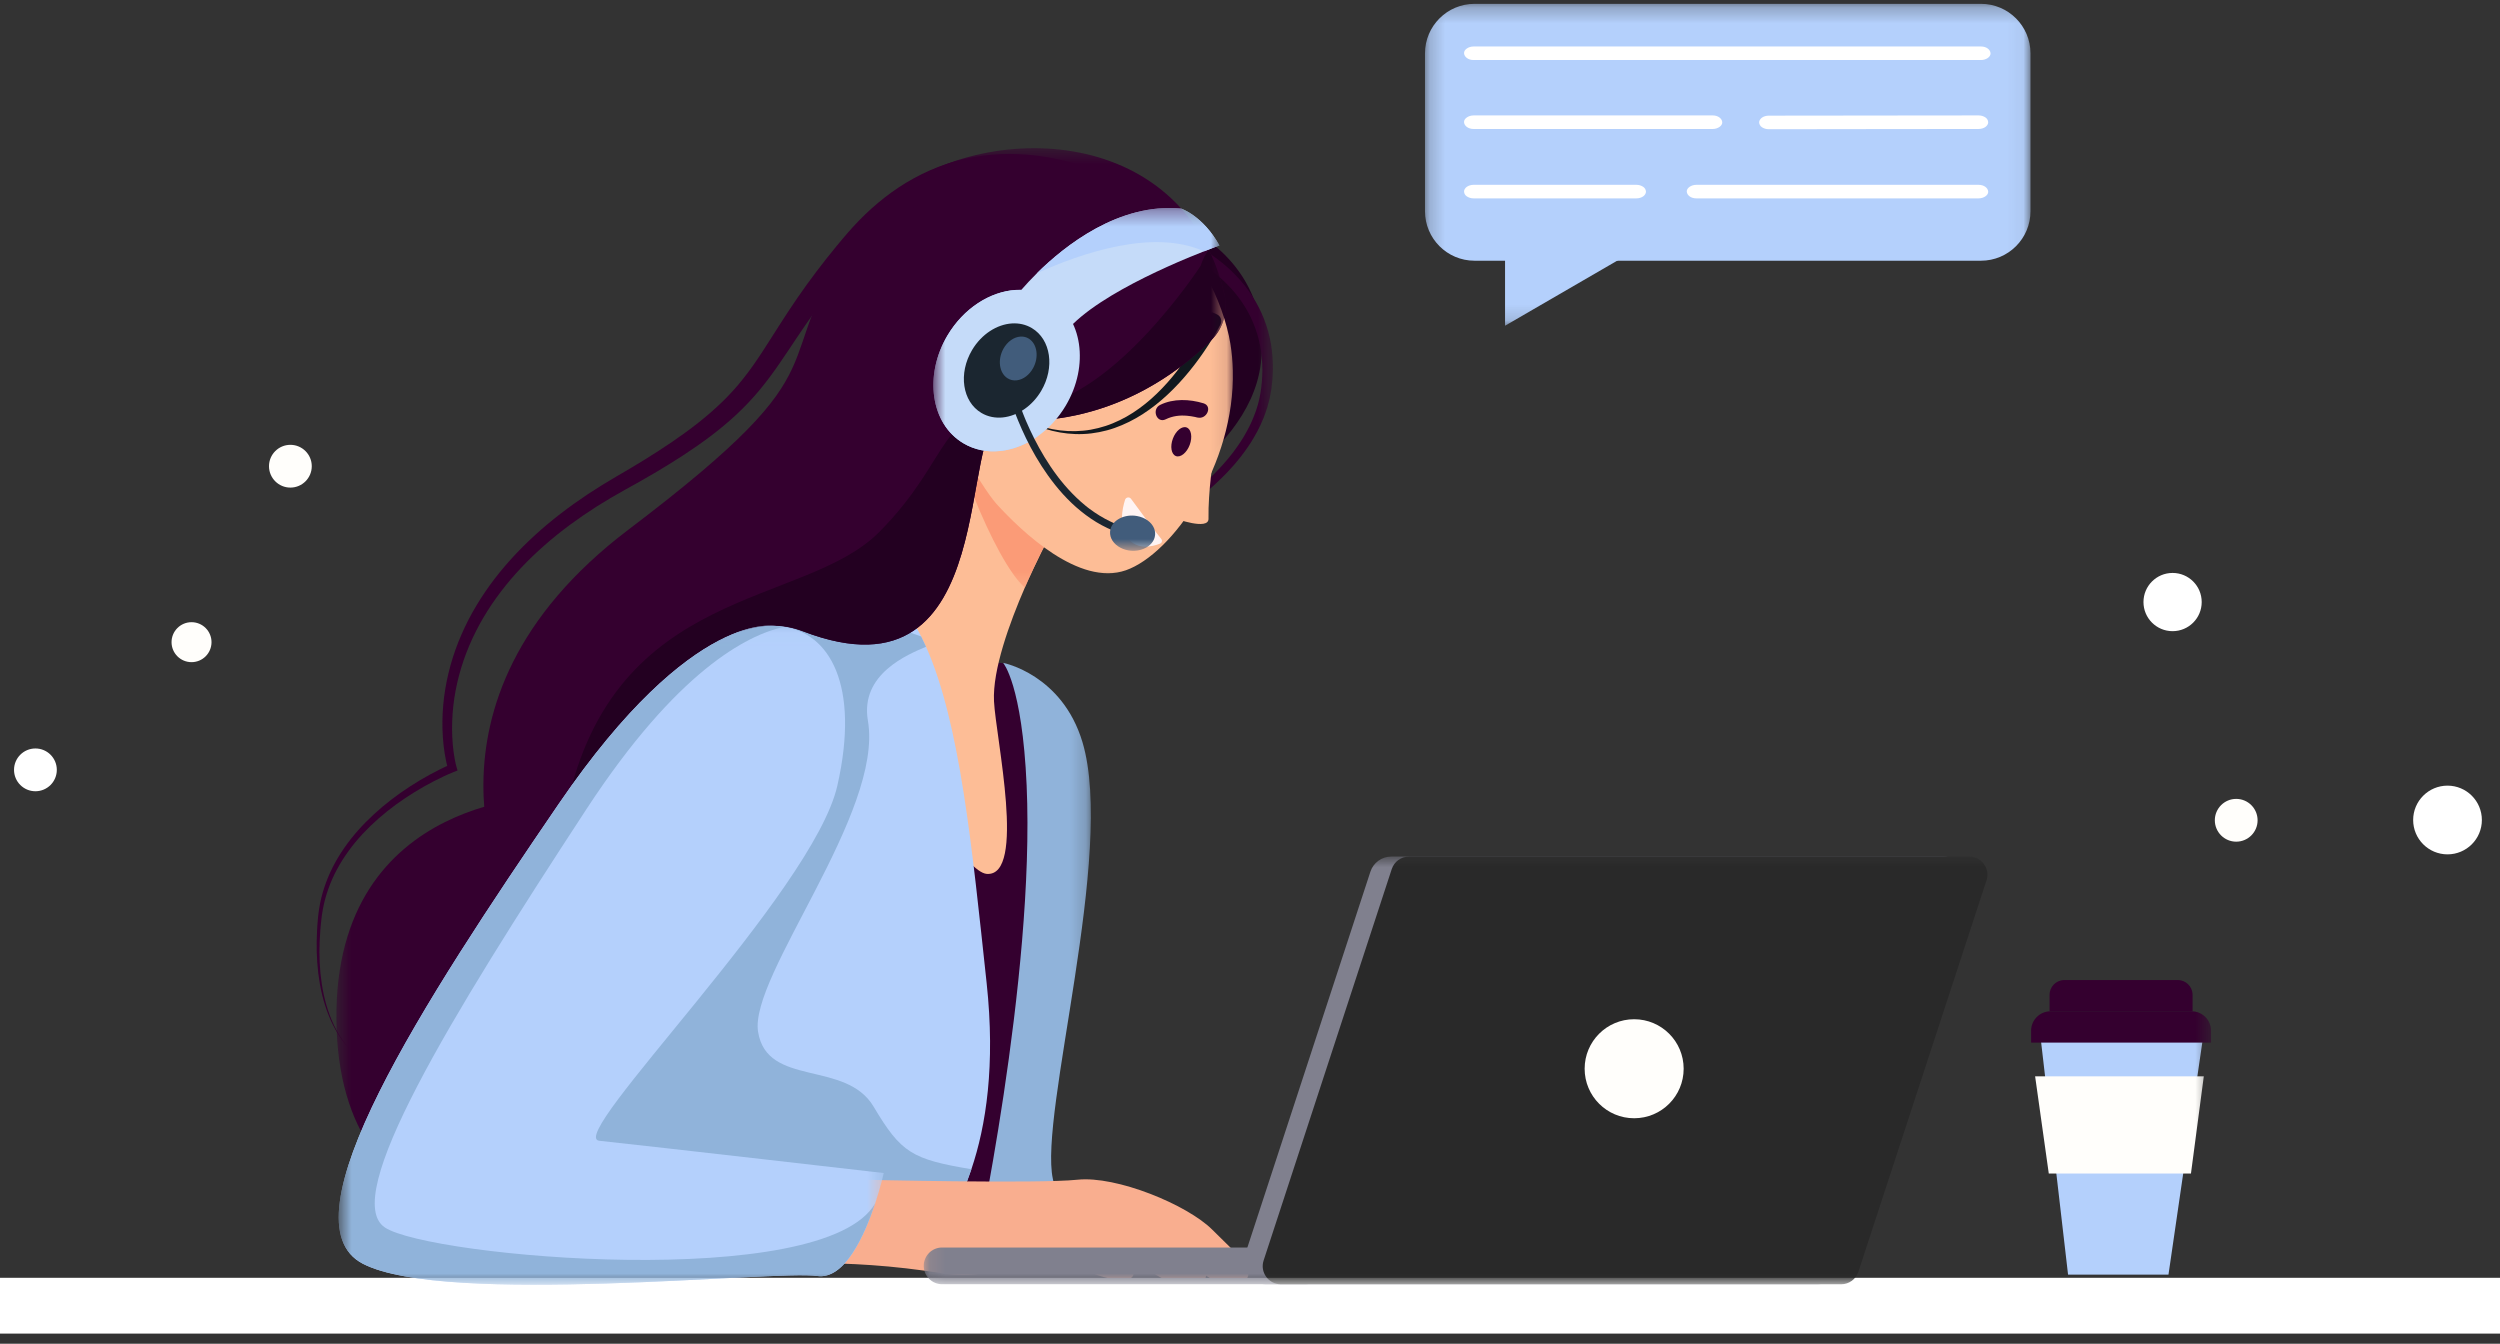 <svg width="160" height="86" viewBox="0 0 160 86" fill="none" xmlns="http://www.w3.org/2000/svg">
<rect x="0" y="0" width="160" height="86" fill="#333333" stroke="none"/>
<mask id="mask0_728_2310" style="mask-type:luminance" maskUnits="userSpaceOnUse" x="31" y="28" width="39" height="53">
<path d="M31.886 28.777H69.821V80.622H31.886V28.777Z" fill="white"/>
</mask>
<g mask="url(#mask0_728_2310)">
<path d="M62.079 43.217C64.812 40.892 66.438 44.405 66.438 44.405C71.581 47.118 65.455 77.066 65.455 77.066L57.74 77.583L58.864 60.271C58.864 60.271 59.347 45.543 62.079 43.217Z" fill="#34002F"/>
<path d="M63.616 44.882C63.516 42.877 64.607 39.87 65.589 37.607C66.365 35.821 67.072 34.498 67.072 34.498C67.072 34.498 62.387 28.375 59.861 28.79C59.285 28.884 58.822 29.319 58.552 30.244C57.099 35.223 51.21 36.526 51.21 36.526C51.21 36.526 60.62 55.751 63.156 55.93C65.692 56.109 63.732 47.208 63.616 44.882Z" fill="#FDBD96"/>
<path d="M58.624 80.612C58.624 80.612 60.768 78.981 62.172 74.823C63.106 72.059 63.712 68.178 63.145 62.916C62.216 54.3 61.453 46.292 59.264 41.384C59.164 41.158 59.06 40.938 58.953 40.726C57.832 38.496 56.362 37.017 54.362 36.568C54.362 36.568 52.062 36.299 49.025 37.222C48.518 37.377 47.991 37.564 47.45 37.791C43.853 39.302 39.669 42.582 37.034 49.628C31.629 64.079 31.888 79.579 31.888 79.579L43.516 80.029L58.624 80.612Z" fill="#B4D0FC"/>
<path d="M69.279 47.501C67.979 43.153 64.2 42.422 64.2 42.422C64.2 42.422 65.419 43.803 65.705 50.265C66.252 62.621 62.347 80.618 62.347 80.618L68.288 79.585C68.288 79.585 68.288 79.585 67.384 75.451C66.479 71.318 71.398 54.586 69.279 47.501Z" fill="#90B3DA"/>
<path d="M55.546 46.121C55.03 43.127 58.131 41.875 59.265 41.392L58.953 40.734L49.025 37.23L47.622 36.734L47.45 37.798L45.549 49.575L34.863 73.223C34.863 73.223 40.626 77.823 43.516 80.036L58.624 80.62C58.624 80.62 60.768 78.988 62.172 74.831C58.361 74.193 57.672 73.787 55.911 70.825C54.123 67.819 49.085 69.606 48.516 66.031C47.948 62.455 56.562 52.013 55.546 46.121Z" fill="#90B3DA"/>
</g>
<path d="M68.955 75.502C66.457 75.769 55.183 75.502 55.183 75.502C55.183 75.502 49.048 80.837 51.715 80.837C54.382 80.837 57.05 80.97 60.384 81.504C63.718 82.037 67.586 80.037 68.386 80.703C69.186 81.371 72.12 82.437 72.521 81.637C72.921 80.837 70.654 79.37 70.654 79.37C70.654 79.37 72.521 80.837 74.788 82.037C77.056 83.237 77.189 81.637 77.189 81.637C77.189 81.637 78.655 82.704 79.589 82.037C80.523 81.37 79.19 80.304 77.589 78.703C75.988 77.103 71.454 75.236 68.955 75.502Z" fill="#F9AE8F"/>
<path d="M172.776 84.473V82.659C172.776 82.175 172.265 81.781 171.637 81.781H-15.761C-16.39 81.781 -16.9 82.175 -16.9 82.659V84.473C-16.9 84.958 -16.39 85.352 -15.761 85.352H171.636C172.265 85.352 172.776 84.958 172.776 84.473Z" fill="white"/>
<mask id="mask1_728_2310" style="mask-type:luminance" maskUnits="userSpaceOnUse" x="70" y="14" width="12" height="22">
<path d="M70.873 14.551H81.435V35.229H70.873V14.551Z" fill="white"/>
</mask>
<g mask="url(#mask1_728_2310)">
<path d="M80.692 23.279C81.486 16.93 75.921 14.551 75.921 14.551L70.873 33.389C70.873 33.389 79.899 29.628 80.692 23.279Z" fill="#230021"/>
<path d="M73.83 25.559C74.603 22.547 75.384 19.524 76.175 16.494C76.147 16.486 76.121 16.476 76.124 16.478L76.129 16.481L76.148 16.489L76.188 16.507L76.27 16.546C76.326 16.572 76.38 16.602 76.435 16.63C76.546 16.688 76.655 16.749 76.763 16.813C76.98 16.94 77.191 17.079 77.396 17.225C77.808 17.518 78.194 17.846 78.548 18.204C79.259 18.92 79.837 19.764 80.219 20.695C80.409 21.16 80.557 21.643 80.651 22.139C80.742 22.636 80.787 23.141 80.794 23.65C80.786 24.671 80.646 25.684 80.254 26.627C80.076 27.103 79.831 27.555 79.573 27.996C79.433 28.212 79.302 28.432 79.146 28.638C79.07 28.742 78.999 28.85 78.919 28.951L78.678 29.254C78.601 29.357 78.513 29.452 78.429 29.551C78.343 29.648 78.262 29.748 78.172 29.842C77.994 30.031 77.82 30.222 77.632 30.402C77.265 30.769 76.874 31.114 76.474 31.448C76.074 31.781 75.656 32.095 75.232 32.4C74.806 32.702 74.369 32.99 73.925 33.267C73.036 33.816 72.109 34.322 71.162 34.748L71.413 34.967L73.83 25.559ZM76.474 15.698C76.476 15.698 76.432 15.682 76.395 15.672L76.282 16.081C75.427 19.193 74.561 22.31 73.686 25.441L71.054 34.871L70.951 35.239L71.305 35.091C71.802 34.882 72.277 34.651 72.752 34.409C73.225 34.165 73.691 33.908 74.148 33.636C74.605 33.363 75.055 33.079 75.495 32.779C75.933 32.475 76.367 32.164 76.784 31.829C77.2 31.495 77.608 31.148 77.995 30.776C78.192 30.595 78.377 30.4 78.565 30.208C78.66 30.113 78.746 30.009 78.837 29.91C78.926 29.81 79.019 29.712 79.103 29.606L79.36 29.294C79.446 29.19 79.523 29.079 79.605 28.971C79.772 28.758 79.915 28.528 80.067 28.303C80.35 27.84 80.62 27.365 80.822 26.856L80.901 26.667C80.928 26.604 80.947 26.538 80.971 26.473L81.104 26.084C81.143 25.953 81.175 25.819 81.21 25.686L81.262 25.487C81.278 25.42 81.287 25.351 81.3 25.284L81.372 24.877C81.39 24.741 81.401 24.606 81.416 24.47L81.438 24.267C81.444 24.199 81.445 24.131 81.449 24.063L81.467 23.653C81.471 23.106 81.432 22.556 81.343 22.013C81.25 21.47 81.099 20.936 80.899 20.421C80.499 19.388 79.879 18.446 79.118 17.65C78.738 17.25 78.324 16.885 77.881 16.558C77.659 16.394 77.432 16.238 77.197 16.093C77.079 16.021 76.959 15.951 76.837 15.883C76.775 15.851 76.714 15.817 76.651 15.785L76.555 15.737L76.505 15.713L76.48 15.701L76.474 15.698Z" fill="#34002F"/>
</g>
<mask id="mask2_728_2310" style="mask-type:luminance" maskUnits="userSpaceOnUse" x="60" y="13" width="19" height="25">
<path d="M60.315 13.352H78.911V37.6H60.315V13.352Z" fill="white"/>
</mask>
<g mask="url(#mask2_728_2310)">
<path d="M65.59 37.61C66.366 35.823 67.073 34.501 67.073 34.501C67.073 34.501 62.84 24.145 60.315 24.559C60.562 28.089 63.653 35.902 65.59 37.61Z" fill="#FB9B77"/>
<path d="M72.057 36.497C75.04 35.451 79.052 29.721 78.901 23.711C78.887 23.139 78.837 22.567 78.745 22.001C78.532 20.667 77.913 18.918 77.194 17.712C76.921 17.254 76.62 16.825 76.297 16.429C71.98 11.139 63.605 11.704 61.896 25.912C61.805 26.666 61.733 27.459 61.681 28.292C61.679 28.343 61.675 28.394 61.672 28.445C61.656 28.735 61.866 29.25 62.165 29.815C62.291 30.053 62.433 30.301 62.581 30.544C62.633 30.629 62.685 30.714 62.738 30.797C63.14 31.435 63.554 32.007 63.776 32.251C65.384 34.017 69.07 37.545 72.057 36.497Z" fill="#FDBD96"/>
<path d="M75.197 33.174C75.197 33.174 77.358 33.971 77.344 33.2C77.313 31.455 77.663 29.223 77.663 29.223" fill="#FDBD96"/>
<path d="M72.386 31.925C72.859 32.57 73.903 33.986 74.322 34.494C74.404 34.594 74.367 34.745 74.246 34.792C73.784 34.975 72.781 35.239 72.171 34.426C71.596 33.662 71.821 32.566 72.003 31.989C72.057 31.818 72.281 31.781 72.386 31.925Z" fill="#FFF4F3"/>
</g>
<path d="M78.105 20.777C78.235 20.531 78.128 20.225 77.872 20.114L77.555 19.977C77.499 20.114 77.43 20.267 77.363 20.412C77.295 20.558 77.224 20.704 77.15 20.849C77.005 21.14 76.849 21.426 76.688 21.709C76.364 22.274 76.01 22.824 75.626 23.351C75.243 23.878 74.828 24.383 74.376 24.852C73.926 25.322 73.44 25.758 72.913 26.138C72.387 26.521 71.819 26.846 71.217 27.092C70.916 27.217 70.606 27.317 70.29 27.396C69.974 27.475 69.652 27.535 69.326 27.564C68.675 27.629 68.013 27.593 67.365 27.468C66.715 27.346 66.083 27.132 65.475 26.865C66.068 27.164 66.691 27.413 67.341 27.573C67.991 27.733 68.666 27.808 69.341 27.777C69.679 27.765 70.016 27.721 70.348 27.657C70.68 27.592 71.01 27.505 71.33 27.392C71.971 27.168 72.583 26.86 73.153 26.491C73.724 26.123 74.256 25.696 74.751 25.232C75.246 24.768 75.706 24.267 76.133 23.742C76.561 23.217 76.958 22.667 77.326 22.098C77.509 21.813 77.686 21.523 77.855 21.229C77.94 21.082 78.022 20.932 78.103 20.782C78.103 20.78 78.104 20.779 78.105 20.777Z" fill="#11181E"/>
<mask id="mask3_728_2310" style="mask-type:luminance" maskUnits="userSpaceOnUse" x="21" y="9" width="58" height="69">
<path d="M21.529 9.473H78.432V77.012H21.529V9.473Z" fill="white"/>
</mask>
<g mask="url(#mask3_728_2310)">
<path d="M21.53 65.265C21.39 50.664 35.477 50.938 35.477 50.938C48.123 55.326 39.719 63.704 37.554 71.564C35.388 79.424 21.671 79.867 21.53 65.265Z" fill="#34002F"/>
<path d="M64.254 26.891C70.95 27.38 75.553 23.742 77.543 21.751C78.297 20.997 78.606 19.911 78.368 18.871C78.127 17.815 77.788 16.857 77.37 15.993C72.919 6.814 59.354 8.279 54.992 14.603C48.55 23.942 54.93 22.753 40.222 33.895C25.514 45.036 32.686 57.984 32.686 57.984C33.703 56.485 34.862 54.584 36.134 52.585C40.344 45.966 45.791 38.261 51.409 40.413C64.408 45.393 61.154 26.664 64.254 26.891Z" fill="#34002F"/>
<path d="M64.254 26.886C70.95 27.375 75.553 23.737 77.544 21.745C78.297 20.992 78.606 19.906 78.368 18.867C78.126 17.81 77.788 16.852 77.369 15.988C77.148 16.259 76.972 16.597 76.844 17.006C76.844 17.006 70.964 26.086 65.436 26.064C59.907 26.043 61.097 29.173 56.281 34.04C51.464 38.906 39.354 37.379 36.28 51.584C36.203 51.94 36.155 52.272 36.134 52.58C40.345 45.96 45.791 38.256 51.409 40.408C64.408 45.388 61.154 26.659 64.254 26.886Z" fill="#230021"/>
</g>
<path d="M74.091 15.367L74.169 15.433L75.613 13.934L75.547 13.881L75.489 13.834L75.374 13.746C75.298 13.689 75.222 13.633 75.146 13.577C74.995 13.467 74.842 13.36 74.689 13.255C74.382 13.046 74.07 12.846 73.754 12.654C73.12 12.271 72.466 11.918 71.792 11.598C70.443 10.96 69.01 10.451 67.507 10.149C66.006 9.845 64.43 9.758 62.882 9.964C61.334 10.166 59.831 10.669 58.498 11.403C57.158 12.134 55.986 13.08 54.969 14.123C54.714 14.385 54.469 14.653 54.233 14.926C54.112 15.064 54.001 15.197 53.887 15.332C53.773 15.466 53.662 15.602 53.549 15.737C53.101 16.279 52.666 16.832 52.242 17.392C51.818 17.952 51.407 18.522 51.011 19.099C50.614 19.675 50.233 20.259 49.86 20.843C49.112 22.01 48.411 23.172 47.58 24.216C45.937 26.319 43.644 27.937 41.264 29.414C40.667 29.784 40.062 30.141 39.449 30.496C38.826 30.857 38.214 31.237 37.614 31.632C36.419 32.431 35.273 33.3 34.221 34.265C33.167 35.228 32.202 36.281 31.371 37.423C30.956 37.994 30.575 38.587 30.232 39.199C29.891 39.812 29.591 40.445 29.333 41.092C28.821 42.387 28.49 43.744 28.367 45.117C28.306 45.803 28.296 46.493 28.343 47.181C28.365 47.524 28.404 47.867 28.457 48.208C28.485 48.379 28.516 48.549 28.552 48.719C28.57 48.805 28.59 48.889 28.611 48.975L28.645 49.103C28.657 49.147 28.668 49.186 28.684 49.236L28.844 48.922C28.721 48.973 28.611 49.023 28.497 49.075C28.384 49.127 28.273 49.181 28.163 49.236C27.942 49.345 27.724 49.459 27.508 49.577C27.077 49.812 26.656 50.063 26.246 50.329C25.427 50.861 24.65 51.451 23.938 52.106C23.227 52.76 22.578 53.478 22.035 54.263C21.762 54.655 21.517 55.063 21.302 55.485C21.087 55.906 20.905 56.342 20.758 56.788C20.61 57.233 20.498 57.689 20.426 58.15C20.408 58.265 20.389 58.38 20.378 58.496L20.358 58.669L20.343 58.842L20.314 59.188C20.303 59.303 20.3 59.418 20.293 59.533C20.264 59.994 20.263 60.456 20.27 60.917C20.285 61.378 20.315 61.839 20.37 62.297C20.485 63.212 20.688 64.121 21.034 64.983C21.207 65.413 21.413 65.832 21.664 66.227C21.789 66.424 21.925 66.616 22.074 66.798C22.224 66.98 22.383 67.156 22.567 67.306C22.386 67.152 22.232 66.972 22.088 66.788C21.944 66.603 21.814 66.409 21.694 66.21C21.454 65.812 21.26 65.391 21.099 64.96C20.777 64.097 20.599 63.192 20.508 62.283C20.464 61.828 20.447 61.371 20.443 60.914C20.448 60.456 20.461 59.999 20.501 59.544C20.512 59.429 20.517 59.316 20.53 59.202L20.568 58.86L20.586 58.69L20.61 58.521C20.624 58.408 20.645 58.296 20.665 58.184C20.747 57.736 20.868 57.296 21.022 56.866C21.176 56.436 21.363 56.016 21.583 55.612C21.802 55.207 22.05 54.816 22.324 54.442C22.87 53.692 23.518 53.008 24.226 52.386C24.934 51.764 25.706 51.205 26.517 50.705C26.922 50.455 27.338 50.219 27.763 50C27.975 49.89 28.19 49.784 28.407 49.683C28.515 49.633 28.624 49.584 28.733 49.536C28.841 49.489 28.954 49.441 29.057 49.401L29.283 49.313L29.217 49.087C29.208 49.056 29.197 49.013 29.188 48.976L29.159 48.858C29.142 48.779 29.125 48.699 29.11 48.618C29.079 48.457 29.053 48.295 29.031 48.132C28.988 47.806 28.959 47.477 28.945 47.148C28.915 46.489 28.94 45.827 29.013 45.17C29.161 43.857 29.508 42.565 30.026 41.336C30.287 40.722 30.587 40.123 30.927 39.544C31.268 38.965 31.646 38.405 32.056 37.866C32.876 36.787 33.825 35.796 34.86 34.89C35.894 33.981 37.019 33.164 38.193 32.414C38.783 32.043 39.385 31.686 39.997 31.348C40.622 31.004 41.248 30.652 41.865 30.289C43.1 29.561 44.315 28.791 45.468 27.921C46.044 27.485 46.603 27.024 47.133 26.529C47.663 26.035 48.162 25.506 48.621 24.953C49.081 24.399 49.501 23.824 49.898 23.247C50.296 22.671 50.675 22.093 51.057 21.524C51.82 20.385 52.608 19.28 53.458 18.211C53.881 17.676 54.317 17.149 54.765 16.631C54.878 16.502 54.989 16.371 55.103 16.243C55.217 16.115 55.331 15.984 55.443 15.862C55.668 15.616 55.9 15.375 56.138 15.142C57.093 14.211 58.162 13.399 59.339 12.793C60.513 12.185 61.793 11.794 63.108 11.653C64.422 11.511 65.766 11.614 67.069 11.91C68.374 12.206 69.64 12.688 70.84 13.292C71.44 13.594 72.023 13.929 72.586 14.289C72.868 14.47 73.144 14.657 73.413 14.85C73.547 14.946 73.679 15.045 73.808 15.144C73.873 15.193 73.936 15.243 73.999 15.293L74.091 15.367Z" fill="#34002F"/>
<mask id="mask4_728_2310" style="mask-type:luminance" maskUnits="userSpaceOnUse" x="21" y="40" width="36" height="43">
<path d="M21.676 40.031H56.562V82.206H21.676V40.031Z" fill="white"/>
</mask>
<g mask="url(#mask4_728_2310)">
<path d="M56.014 77.009C56.374 75.922 56.562 75.075 56.562 75.075C56.562 75.075 41.967 73.397 38.351 73.009C36.141 72.772 52.042 57.122 53.592 50.276C55.064 43.772 53.038 40.532 50.173 40.115C50.023 40.093 49.871 40.079 49.717 40.072C49.717 40.072 44.421 38.781 35.767 51.438C27.113 64.096 17.943 78.175 23.238 80.887C28.534 83.6 49.587 81.275 52.3 81.663C54.067 81.915 55.34 79.042 56.014 77.009L56.014 77.009Z" fill="#B4D0FC"/>
<path d="M52.3 81.663C54.067 81.915 55.341 79.042 56.014 77.009C52.781 82.696 27.473 80.465 24.63 78.556C21.785 76.646 28.733 65.228 37.536 51.78C43.319 42.945 47.788 40.65 50.174 40.115C50.024 40.093 49.872 40.079 49.717 40.072C49.717 40.072 44.422 38.781 35.767 51.438C27.114 64.096 17.943 78.175 23.239 80.887C28.535 83.6 49.588 81.275 52.3 81.663Z" fill="#90B3DA"/>
</g>
<mask id="mask5_728_2310" style="mask-type:luminance" maskUnits="userSpaceOnUse" x="91" y="0" width="39" height="21">
<path d="M91.199 0.25H129.952V20.854H91.199V0.25Z" fill="white"/>
</mask>
<g mask="url(#mask5_728_2310)">
<path d="M94.371 16.686H126.78C128.533 16.686 129.953 15.266 129.952 13.514V3.419C129.952 1.667 128.532 0.246 126.78 0.246H94.371C92.619 0.246 91.199 1.667 91.199 3.419V13.514C91.199 15.266 92.619 16.686 94.371 16.686Z" fill="#B4D0FC"/>
<path d="M96.323 20.847V14.641L105.552 15.495L96.323 20.847Z" fill="#B4D0FC"/>
<path d="M95.183 3.842C94.891 3.842 94.6 3.842 94.308 3.842C93.967 3.842 93.713 3.644 93.699 3.408C93.684 3.174 93.989 2.975 94.308 2.975C94.327 2.975 94.345 2.975 94.364 2.975C94.784 2.97 95.206 2.975 95.626 2.975C96.517 2.975 97.408 2.975 98.299 2.975C99.538 2.975 100.777 2.975 102.016 2.975C103.477 2.975 104.937 2.975 106.398 2.975C107.976 2.975 109.554 2.975 111.131 2.975C112.684 2.975 114.236 2.975 115.788 2.975C117.21 2.975 118.633 2.975 120.055 2.975C121.22 2.975 122.386 2.975 123.552 2.975C124.338 2.975 125.124 2.975 125.911 2.975C126.203 2.975 126.494 2.975 126.785 2.975C127.127 2.975 127.38 3.173 127.395 3.408C127.41 3.643 127.104 3.842 126.785 3.842C126.767 3.842 126.749 3.842 126.73 3.842C126.31 3.846 125.888 3.842 125.467 3.842C124.577 3.842 123.686 3.842 122.795 3.842C121.556 3.842 120.317 3.842 119.078 3.842C117.617 3.842 116.157 3.842 114.695 3.842C113.118 3.842 111.54 3.842 109.962 3.842C108.41 3.842 106.858 3.842 105.306 3.842C103.883 3.842 102.461 3.842 101.039 3.842C99.874 3.842 98.708 3.842 97.542 3.842C96.756 3.842 95.969 3.842 95.183 3.842Z" fill="white"/>
<path d="M94.72 8.255C94.583 8.255 94.446 8.255 94.308 8.255C93.966 8.255 93.713 8.056 93.698 7.821C93.683 7.587 93.989 7.387 94.308 7.387C94.317 7.387 94.326 7.387 94.334 7.387C94.533 7.386 94.731 7.387 94.929 7.387C95.349 7.387 95.769 7.387 96.189 7.387C96.773 7.387 97.357 7.387 97.941 7.387C98.629 7.387 99.317 7.387 100.006 7.387C100.75 7.387 101.494 7.387 102.237 7.387C102.969 7.387 103.7 7.387 104.432 7.387C105.102 7.387 105.772 7.387 106.442 7.387C106.992 7.387 107.541 7.387 108.091 7.387C108.461 7.387 108.832 7.387 109.202 7.387C109.34 7.387 109.477 7.387 109.615 7.387C109.956 7.387 110.209 7.586 110.224 7.821C110.239 8.055 109.934 8.255 109.615 8.255C109.605 8.255 109.597 8.255 109.588 8.255C109.39 8.256 109.192 8.255 108.993 8.255C108.573 8.255 108.153 8.255 107.733 8.255C107.15 8.255 106.566 8.255 105.982 8.255C105.294 8.255 104.605 8.255 103.916 8.255C103.172 8.255 102.429 8.255 101.686 8.255C100.954 8.255 100.222 8.255 99.491 8.255C98.821 8.255 98.15 8.255 97.48 8.255C96.931 8.255 96.381 8.255 95.832 8.255C95.461 8.255 95.091 8.255 94.72 8.255Z" fill="white"/>
<path d="M113.557 8.269C113.436 8.269 113.316 8.269 113.195 8.269C113.03 8.27 112.884 8.221 112.765 8.143C112.645 8.064 112.593 7.948 112.586 7.836C112.579 7.728 112.659 7.604 112.765 7.529C112.875 7.45 113.039 7.402 113.195 7.402C113.203 7.402 113.211 7.402 113.218 7.402C113.392 7.401 113.567 7.401 113.74 7.401C114.11 7.401 114.48 7.4 114.849 7.4C115.36 7.399 115.871 7.399 116.382 7.398C116.99 7.398 117.598 7.397 118.206 7.396C118.855 7.395 119.502 7.395 120.15 7.394C120.797 7.393 121.443 7.392 122.089 7.391C122.675 7.391 123.261 7.39 123.847 7.389C124.331 7.389 124.815 7.388 125.298 7.388C125.623 7.388 125.949 7.388 126.273 7.387C126.394 7.387 126.514 7.387 126.635 7.387C126.799 7.387 126.947 7.436 127.066 7.514C127.185 7.592 127.237 7.708 127.244 7.821C127.251 7.929 127.171 8.052 127.066 8.127C126.955 8.206 126.791 8.254 126.635 8.254C126.627 8.254 126.619 8.254 126.612 8.254C126.438 8.255 126.264 8.255 126.09 8.255C125.72 8.255 125.35 8.256 124.981 8.256C124.47 8.257 123.959 8.258 123.449 8.258C122.841 8.259 122.232 8.26 121.624 8.26C120.976 8.261 120.328 8.261 119.68 8.262C119.034 8.263 118.387 8.264 117.741 8.265C117.155 8.265 116.569 8.266 115.983 8.267C115.499 8.267 115.016 8.268 114.532 8.268C114.207 8.268 113.882 8.269 113.557 8.269Z" fill="white"/>
<path d="M94.589 12.696C94.495 12.696 94.402 12.696 94.308 12.696C94.143 12.696 93.996 12.647 93.877 12.569C93.757 12.491 93.706 12.375 93.699 12.262C93.692 12.154 93.771 12.031 93.877 11.956C93.988 11.877 94.152 11.828 94.308 11.828C94.314 11.828 94.32 11.828 94.326 11.828C94.461 11.828 94.596 11.828 94.731 11.828C95.017 11.828 95.304 11.828 95.591 11.828C95.987 11.828 96.383 11.828 96.779 11.828C97.251 11.828 97.722 11.828 98.194 11.828C98.697 11.828 99.2 11.828 99.702 11.828C100.203 11.828 100.705 11.828 101.206 11.828C101.66 11.828 102.115 11.828 102.569 11.828C102.945 11.828 103.319 11.828 103.695 11.828C103.947 11.828 104.199 11.828 104.451 11.828C104.545 11.828 104.638 11.828 104.732 11.828C104.897 11.828 105.043 11.877 105.163 11.956C105.282 12.034 105.334 12.15 105.341 12.262C105.348 12.37 105.268 12.493 105.163 12.569C105.052 12.647 104.888 12.696 104.732 12.696C104.726 12.696 104.72 12.696 104.714 12.696C104.579 12.696 104.444 12.696 104.309 12.696C104.022 12.696 103.736 12.696 103.449 12.696C103.053 12.696 102.657 12.696 102.261 12.696C101.789 12.696 101.317 12.696 100.845 12.696C100.342 12.696 99.84 12.696 99.338 12.696C98.836 12.696 98.335 12.696 97.834 12.696C97.379 12.696 96.925 12.696 96.47 12.696C96.095 12.696 95.72 12.696 95.345 12.696C95.093 12.696 94.841 12.696 94.589 12.696Z" fill="white"/>
<path d="M109.049 12.696C108.886 12.696 108.725 12.696 108.562 12.696C108.22 12.696 107.967 12.498 107.953 12.262C107.938 12.028 108.243 11.829 108.562 11.829C108.573 11.829 108.583 11.829 108.593 11.829C108.827 11.827 109.062 11.829 109.296 11.829C109.792 11.829 110.287 11.829 110.783 11.829C111.472 11.829 112.162 11.829 112.852 11.829C113.665 11.829 114.478 11.829 115.29 11.829C116.168 11.829 117.046 11.829 117.924 11.829C118.788 11.829 119.652 11.829 120.516 11.829C121.307 11.829 122.099 11.829 122.89 11.829C123.539 11.829 124.187 11.829 124.836 11.829C125.273 11.829 125.711 11.829 126.149 11.829C126.311 11.829 126.473 11.829 126.635 11.829C126.977 11.829 127.23 12.027 127.245 12.262C127.259 12.497 126.954 12.696 126.635 12.696C126.625 12.696 126.614 12.696 126.604 12.696C126.37 12.698 126.136 12.696 125.901 12.696C125.406 12.696 124.91 12.696 124.414 12.696C123.725 12.696 123.035 12.696 122.346 12.696C121.533 12.696 120.72 12.696 119.907 12.696C119.029 12.696 118.151 12.696 117.273 12.696C116.41 12.696 115.546 12.696 114.682 12.696C113.89 12.696 113.099 12.696 112.307 12.696C111.658 12.696 111.01 12.696 110.361 12.696C109.924 12.696 109.486 12.696 109.049 12.696Z" fill="white"/>
</g>
<path d="M12.258 42.378C12.964 42.378 13.537 41.805 13.537 41.099C13.537 40.393 12.964 39.82 12.258 39.82C11.552 39.82 10.979 40.393 10.979 41.099C10.979 41.805 11.552 42.378 12.258 42.378Z" fill="#FFFEFB"/>
<path d="M156.641 54.679C157.855 54.679 158.84 53.694 158.84 52.48C158.84 51.266 157.855 50.281 156.641 50.281C155.427 50.281 154.442 51.266 154.442 52.48C154.442 53.694 155.427 54.679 156.641 54.679Z" fill="white"/>
<path d="M139.046 40.395C140.075 40.395 140.909 39.561 140.909 38.532C140.909 37.502 140.075 36.668 139.046 36.668C138.016 36.668 137.182 37.502 137.182 38.532C137.182 39.561 138.016 40.395 139.046 40.395Z" fill="white"/>
<path d="M143.117 53.867C143.873 53.867 144.486 53.254 144.486 52.498C144.486 51.742 143.873 51.129 143.117 51.129C142.362 51.129 141.749 51.742 141.749 52.498C141.749 53.254 142.362 53.867 143.117 53.867Z" fill="#FFFEFB"/>
<path d="M18.585 31.206C19.34 31.206 19.953 30.593 19.953 29.837C19.953 29.082 19.34 28.469 18.585 28.469C17.829 28.469 17.216 29.082 17.216 29.837C17.216 30.593 17.829 31.206 18.585 31.206Z" fill="#FFFEFB"/>
<path d="M2.267 50.64C3.023 50.64 3.636 50.027 3.636 49.271C3.636 48.515 3.023 47.902 2.267 47.902C1.511 47.902 0.898 48.515 0.898 49.271C0.898 50.027 1.511 50.64 2.267 50.64Z" fill="white"/>
<mask id="mask6_728_2310" style="mask-type:luminance" maskUnits="userSpaceOnUse" x="59" y="54" width="83" height="29">
<path d="M59.119 54.816H141.535V82.189H59.119V54.816Z" fill="white"/>
</mask>
<g mask="url(#mask6_728_2310)">
<path d="M132.356 81.58L130.557 66.055H141.044L138.782 81.58H132.356Z" fill="#B4D0FC"/>
<path d="M141.043 68.887H130.248L131.122 75.107H140.221L141.043 68.887Z" fill="#FFFEFB"/>
<path d="M129.991 66.727H141.507H141.506V65.965C141.506 65.279 140.95 64.723 140.264 64.723H131.234C130.548 64.723 129.991 65.279 129.991 65.965V66.727Z" fill="#34002F"/>
<path d="M131.173 64.727H140.324V63.667C140.324 63.145 139.901 62.723 139.379 62.723H132.117C131.596 62.723 131.173 63.145 131.173 63.667V64.727Z" fill="#34002F"/>
<path d="M60.294 79.84H83.57C84.218 79.84 84.744 80.366 84.745 81.015C84.745 81.664 84.218 82.19 83.57 82.19H60.294C59.645 82.19 59.119 81.663 59.119 81.015C59.119 80.366 59.645 79.84 60.294 79.84Z" fill="#80808E"/>
<path d="M81 82.193H116.345C116.952 82.193 117.491 81.803 117.68 81.226L125.721 56.662C126.019 55.754 125.342 54.82 124.386 54.82H89.041C88.434 54.82 87.895 55.211 87.706 55.788L79.665 80.352C79.368 81.26 80.044 82.193 81 82.193Z" fill="#80808E"/>
<path d="M81.975 82.194H117.833C118.335 82.194 118.78 81.871 118.936 81.394L127.136 56.343C127.382 55.592 126.823 54.82 126.033 54.82H90.175C89.673 54.82 89.228 55.143 89.072 55.62L80.871 80.672C80.626 81.423 81.185 82.194 81.975 82.194Z" fill="#292929"/>
<path d="M104.585 71.568C106.336 71.568 107.754 70.15 107.754 68.399C107.754 66.649 106.336 65.231 104.585 65.231C102.835 65.231 101.417 66.649 101.417 68.399C101.417 70.15 102.835 71.568 104.585 71.568Z" fill="#FFFEFB"/>
</g>
<path d="M76.486 26.686C76.544 26.698 76.877 26.791 76.618 26.713C77.22 26.896 77.632 25.995 77.025 25.811C76.135 25.541 75.101 25.494 74.251 25.913C73.684 26.192 74.03 27.118 74.602 26.837C75.035 26.624 75.5 26.564 75.978 26.609C76.149 26.625 76.318 26.65 76.486 26.686Z" fill="#34002F"/>
<path d="M75.259 29.189C75.557 29.299 75.951 28.98 76.141 28.475C76.329 27.97 76.242 27.469 75.945 27.358C75.647 27.247 75.253 27.567 75.064 28.072C74.875 28.577 74.962 29.077 75.259 29.189Z" fill="#34002F"/>
<mask id="mask7_728_2310" style="mask-type:luminance" maskUnits="userSpaceOnUse" x="59" y="13" width="20" height="23">
<path d="M59.736 13.312H78.034V35.255H59.736V13.312Z" fill="white"/>
</mask>
<g mask="url(#mask7_728_2310)">
<path d="M61.656 28.37C63.088 29.223 64.918 28.985 66.419 27.921C58.848 28.32 64.254 19.7 65.002 18.559C63.37 18.664 61.68 19.721 60.64 21.469C59.112 24.038 59.566 27.128 61.656 28.37Z" fill="#B4D0FC"/>
<path d="M66.419 27.918C67.107 27.432 67.725 26.772 68.205 25.966C69.733 23.397 69.278 20.306 67.19 19.064C66.522 18.667 65.769 18.506 65.002 18.555C63.37 18.661 61.68 19.718 60.64 21.466C59.112 24.035 59.566 27.125 61.656 28.367C63.088 29.22 64.918 28.982 66.419 27.918Z" fill="#C5DBF9"/>
<path d="M77.052 16.086C77.665 15.845 78.045 15.71 78.045 15.71C76.976 13.797 75.594 13.349 75.594 13.349C71.619 12.963 68.139 15.733 66.366 17.484C65.571 18.27 65.118 18.852 65.118 18.852L64.479 18.943C64.479 18.943 66.439 25.316 67.662 22.14C68.636 19.61 74.647 17.031 77.052 16.086Z" fill="#C5DBF9"/>
<path d="M64.647 25.521C64.626 25.453 64.604 25.384 64.585 25.314C64.55 25.19 64.627 25.068 64.747 25.029C64.866 24.991 64.999 25.074 65.032 25.191C65.033 25.195 65.034 25.199 65.035 25.204C65.065 25.304 65.095 25.404 65.127 25.503C65.196 25.717 65.271 25.929 65.349 26.14C65.401 26.281 65.455 26.422 65.511 26.562C65.542 26.639 65.573 26.715 65.604 26.791C65.621 26.832 65.637 26.872 65.655 26.913C65.669 26.947 65.627 26.847 65.648 26.898C65.653 26.909 65.657 26.919 65.662 26.929C65.67 26.948 65.678 26.969 65.687 26.988C65.844 27.353 66.012 27.714 66.191 28.068C66.395 28.471 66.613 28.866 66.848 29.252C67.1 29.668 67.371 30.072 67.664 30.46C67.682 30.485 67.702 30.51 67.721 30.535C67.73 30.547 67.74 30.56 67.749 30.572C67.753 30.578 67.758 30.583 67.762 30.589C67.779 30.612 67.723 30.539 67.748 30.571C67.787 30.621 67.825 30.67 67.865 30.719C67.943 30.817 68.022 30.913 68.103 31.009C68.267 31.203 68.438 31.391 68.615 31.573C68.794 31.758 68.981 31.937 69.173 32.108C69.27 32.194 69.369 32.279 69.47 32.361C69.52 32.402 69.571 32.443 69.622 32.483C69.63 32.489 69.639 32.496 69.648 32.502C69.648 32.502 69.599 32.465 69.627 32.486C69.638 32.495 69.65 32.504 69.661 32.512C69.687 32.532 69.713 32.552 69.739 32.571C70.158 32.883 70.605 33.157 71.077 33.382C71.137 33.41 71.197 33.438 71.258 33.465C71.291 33.479 71.323 33.493 71.356 33.507C71.383 33.519 71.297 33.482 71.336 33.499C71.343 33.502 71.35 33.505 71.356 33.507C71.37 33.513 71.384 33.519 71.398 33.524C71.523 33.575 71.649 33.623 71.776 33.667C72.036 33.756 72.302 33.83 72.57 33.888C72.697 33.916 72.759 34.056 72.732 34.173C72.704 34.3 72.566 34.361 72.448 34.335C72.316 34.306 72.185 34.274 72.056 34.238C71.521 34.09 71.002 33.877 70.513 33.614C70.035 33.358 69.588 33.049 69.167 32.708C68.766 32.383 68.393 32.024 68.045 31.643C67.694 31.258 67.37 30.849 67.067 30.425C66.786 30.032 66.525 29.625 66.282 29.207C66.059 28.824 65.852 28.431 65.658 28.033C65.483 27.673 65.32 27.307 65.167 26.937C65.051 26.658 64.942 26.375 64.839 26.09C64.772 25.902 64.707 25.712 64.647 25.521Z" fill="#1B2630"/>
<path d="M65.588 26.165C65.99 25.881 66.35 25.496 66.631 25.025C67.522 23.526 67.257 21.722 66.038 20.997C65.648 20.765 65.208 20.672 64.761 20.7C63.808 20.762 62.822 21.378 62.215 22.399C61.323 23.898 61.588 25.702 62.808 26.427C63.644 26.925 64.712 26.786 65.588 26.165Z" fill="#1B2630"/>
<path d="M65.673 24.087C65.844 23.955 65.999 23.777 66.119 23.558C66.501 22.861 66.384 22.021 65.857 21.681C65.689 21.573 65.5 21.528 65.307 21.541C64.897 21.569 64.473 21.854 64.214 22.328C63.833 23.025 63.95 23.865 64.476 24.205C64.837 24.438 65.296 24.375 65.673 24.087Z" fill="#415C7B"/>
<path d="M77.051 16.087C77.665 15.846 78.044 15.711 78.044 15.711C76.976 13.798 75.594 13.349 75.594 13.349C71.619 12.963 68.139 15.733 66.366 17.484C69.219 16.194 73.839 14.618 77.051 16.087Z" fill="#B4D0FC"/>
<path d="M71.563 34.967C71.742 35.089 71.961 35.179 72.207 35.223C72.988 35.363 73.748 34.984 73.902 34.377C73.951 34.183 73.933 33.99 73.86 33.811C73.704 33.431 73.299 33.12 72.766 33.025C71.984 32.885 71.224 33.264 71.07 33.871C70.964 34.287 71.17 34.703 71.563 34.967Z" fill="#415C7B"/>
</g>
</svg>
